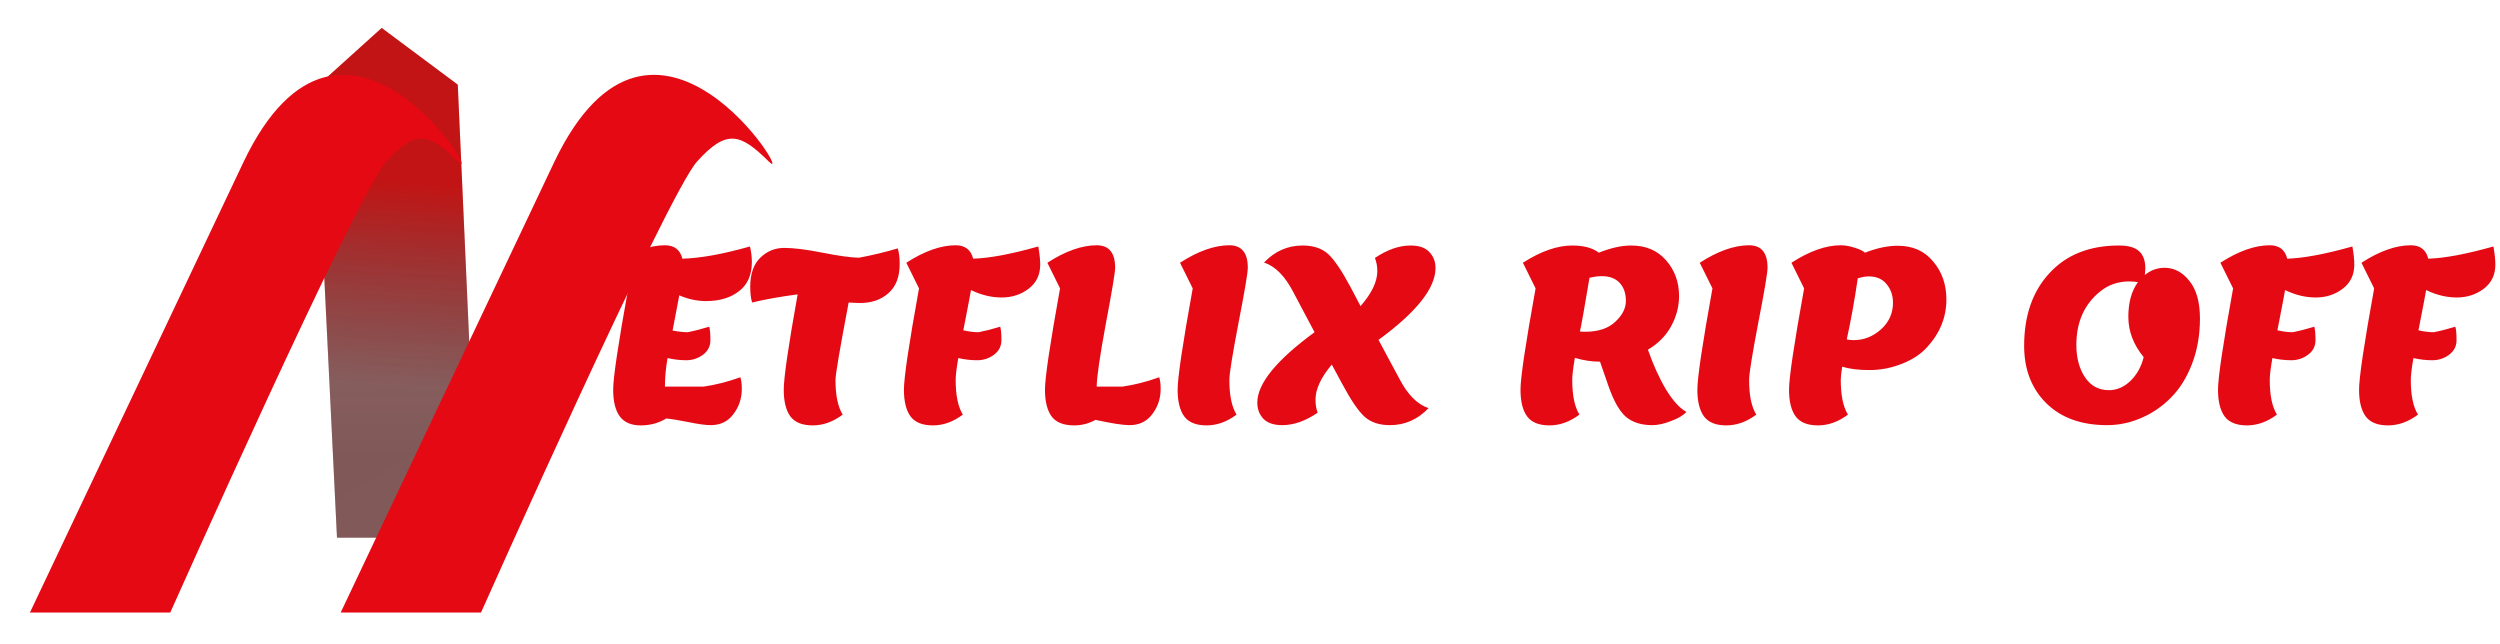 <svg width="334" height="86" viewBox="0 0 334 86" fill="none" xmlns="http://www.w3.org/2000/svg">
<path d="M85.6 56.832C84.341 56.832 83.413 56.437 82.816 55.648C82.219 54.837 81.92 53.643 81.92 52.064C81.92 50.464 82.592 45.952 83.936 38.528L82.24 35.104C84.651 33.547 86.848 32.768 88.832 32.768C90.091 32.768 90.869 33.365 91.168 34.56C93.579 34.496 96.587 33.952 100.192 32.928C100.363 33.632 100.448 34.325 100.448 35.008C100.448 36.736 99.872 38.037 98.72 38.912C97.589 39.787 96.128 40.224 94.336 40.224C93.12 40.224 91.925 39.968 90.752 39.456C90.581 40.416 90.283 41.984 89.856 44.16C90.645 44.309 91.317 44.384 91.872 44.384C92.747 44.213 93.707 43.968 94.752 43.648C94.859 44.011 94.912 44.608 94.912 45.44C94.912 46.251 94.581 46.901 93.92 47.392C93.259 47.883 92.512 48.128 91.68 48.128C90.869 48.128 90.037 48.032 89.184 47.84C88.949 49.184 88.832 50.453 88.832 51.648H94.016C95.637 51.413 97.269 50.997 98.912 50.4C99.04 50.784 99.104 51.307 99.104 51.968C99.104 53.227 98.731 54.347 97.984 55.328C97.259 56.309 96.245 56.8 94.944 56.8C94.261 56.8 93.259 56.661 91.936 56.384C90.635 56.128 89.664 55.968 89.024 55.904C88 56.523 86.859 56.832 85.6 56.832ZM100.229 38.336C100.229 36.608 100.677 35.307 101.573 34.432C102.469 33.557 103.535 33.12 104.773 33.12C106.031 33.12 107.738 33.333 109.893 33.76C112.047 34.187 113.669 34.411 114.757 34.432C116.57 34.091 118.298 33.675 119.941 33.184C120.111 33.739 120.197 34.432 120.197 35.264C120.197 36.992 119.695 38.293 118.693 39.168C117.711 40.043 116.453 40.48 114.917 40.48C114.533 40.48 114.021 40.459 113.381 40.416C112.207 46.581 111.621 50.027 111.621 50.752C111.621 52.821 111.941 54.368 112.581 55.392C111.301 56.352 109.967 56.832 108.581 56.832C107.194 56.832 106.202 56.437 105.605 55.648C105.007 54.837 104.709 53.643 104.709 52.064C104.709 50.464 105.327 46.219 106.565 39.328C104.154 39.648 102.127 40.011 100.485 40.416C100.314 39.883 100.229 39.189 100.229 38.336ZM124.636 56.832C123.249 56.832 122.257 56.437 121.66 55.648C121.062 54.837 120.764 53.643 120.764 52.064C120.764 50.464 121.436 45.952 122.78 38.528L121.084 35.104C123.494 33.547 125.692 32.768 127.676 32.768C128.934 32.768 129.713 33.365 130.012 34.56C132.188 34.496 135.089 33.952 138.716 32.928C138.886 33.888 138.972 34.699 138.972 35.36C138.972 36.725 138.449 37.803 137.404 38.592C136.38 39.36 135.185 39.744 133.82 39.744C132.454 39.744 131.089 39.413 129.724 38.752C129.724 38.752 129.628 39.275 129.436 40.32C129.286 41.152 129.041 42.421 128.7 44.128C129.425 44.299 130.108 44.384 130.748 44.384C131.622 44.213 132.582 43.968 133.628 43.648C133.734 44.011 133.788 44.608 133.788 45.44C133.788 46.251 133.457 46.901 132.796 47.392C132.134 47.883 131.388 48.128 130.556 48.128C129.724 48.128 128.881 48.032 128.028 47.84C127.793 49.184 127.676 50.155 127.676 50.752C127.676 52.821 127.996 54.368 128.636 55.392C127.356 56.352 126.022 56.832 124.636 56.832ZM143.512 56.832C142.104 56.832 141.101 56.437 140.504 55.648C139.906 54.837 139.608 53.643 139.608 52.064C139.608 50.464 140.28 45.952 141.624 38.528L139.928 35.104C142.338 33.547 144.536 32.768 146.52 32.768C148.162 32.768 148.984 33.771 148.984 35.776C148.984 36.373 148.568 38.869 147.736 43.264C146.925 47.659 146.52 50.453 146.52 51.648H149.976C151.597 51.413 153.229 50.997 154.872 50.4C155 50.784 155.064 51.307 155.064 51.968C155.064 53.227 154.69 54.347 153.944 55.328C153.218 56.309 152.205 56.8 150.904 56.8C150.029 56.8 148.514 56.565 146.36 56.096C145.464 56.587 144.514 56.832 143.512 56.832ZM161.202 56.832C159.815 56.832 158.823 56.437 158.226 55.648C157.629 54.837 157.33 53.643 157.33 52.064C157.33 50.464 158.002 45.952 159.346 38.528L157.65 35.104C160.061 33.547 162.258 32.768 164.242 32.768C165.885 32.768 166.706 33.771 166.706 35.776C166.706 36.437 166.29 38.901 165.458 43.168C164.647 47.413 164.242 49.941 164.242 50.752C164.242 52.821 164.562 54.368 165.202 55.392C163.922 56.352 162.589 56.832 161.202 56.832ZM185.704 56.8C184.275 56.8 183.144 56.427 182.312 55.68C181.48 54.933 180.467 53.44 179.272 51.2L177.928 48.704C176.478 50.432 175.752 51.989 175.752 53.376C175.752 54.059 175.848 54.645 176.04 55.136C174.419 56.245 172.84 56.8 171.304 56.8C170.174 56.8 169.331 56.512 168.776 55.936C168.243 55.36 167.976 54.645 167.976 53.792C167.976 51.253 170.526 48.117 175.624 44.384L172.776 39.008C171.667 36.875 170.366 35.563 168.872 35.072C170.323 33.557 172.04 32.8 174.024 32.8C175.454 32.8 176.584 33.173 177.416 33.92C178.248 34.667 179.262 36.16 180.456 38.4L181.768 40.896C183.262 39.189 184.008 37.632 184.008 36.224C184.008 35.584 183.902 34.997 183.688 34.464C185.331 33.355 186.92 32.8 188.456 32.8C189.587 32.8 190.419 33.088 190.952 33.664C191.507 34.24 191.784 34.955 191.784 35.808C191.784 38.496 189.246 41.696 184.168 45.408L186.952 50.592C188.062 52.725 189.363 54.037 190.856 54.528C189.406 56.043 187.688 56.8 185.704 56.8ZM214.883 51.552L213.763 48.32C212.653 48.32 211.533 48.149 210.403 47.808C210.168 49.173 210.051 50.155 210.051 50.752C210.051 52.821 210.371 54.368 211.011 55.392C209.731 56.352 208.397 56.832 207.011 56.832C205.624 56.832 204.632 56.437 204.035 55.648C203.437 54.837 203.139 53.643 203.139 52.064C203.139 50.464 203.811 45.952 205.155 38.528L203.459 35.104C205.848 33.568 208.045 32.8 210.051 32.8C211.587 32.8 212.771 33.12 213.603 33.76C215.203 33.12 216.643 32.8 217.923 32.8C219.885 32.8 221.443 33.461 222.595 34.784C223.747 36.107 224.323 37.696 224.323 39.552C224.323 40.939 223.971 42.283 223.267 43.584C222.563 44.864 221.528 45.909 220.163 46.72C220.888 48.789 221.699 50.571 222.595 52.064C223.512 53.557 224.419 54.549 225.315 55.04C224.867 55.509 224.173 55.915 223.235 56.256C222.317 56.619 221.485 56.8 220.739 56.8C219.288 56.8 218.125 56.437 217.251 55.712C216.376 54.965 215.587 53.579 214.883 51.552ZM211.811 44.32C213.517 44.32 214.84 43.883 215.779 43.008C216.739 42.133 217.219 41.195 217.219 40.192C217.219 39.189 216.941 38.389 216.387 37.792C215.832 37.195 215.043 36.896 214.019 36.896C213.464 36.896 212.909 36.971 212.355 37.12C211.672 41.195 211.245 43.584 211.075 44.288C211.224 44.309 211.469 44.32 211.811 44.32ZM230.64 56.832C229.253 56.832 228.261 56.437 227.664 55.648C227.066 54.837 226.768 53.643 226.768 52.064C226.768 50.464 227.44 45.952 228.784 38.528L227.088 35.104C229.498 33.547 231.696 32.768 233.68 32.768C235.322 32.768 236.144 33.771 236.144 35.776C236.144 36.437 235.728 38.901 234.896 43.168C234.085 47.413 233.68 49.941 233.68 50.752C233.68 52.821 234 54.368 234.64 55.392C233.36 56.352 232.026 56.832 230.64 56.832ZM246.118 48.992C245.99 49.76 245.926 50.347 245.926 50.752C245.926 52.821 246.246 54.368 246.886 55.392C245.606 56.352 244.272 56.832 242.886 56.832C241.499 56.832 240.507 56.437 239.91 55.648C239.312 54.837 239.014 53.643 239.014 52.064C239.014 50.464 239.686 45.952 241.03 38.528L239.334 35.104C241.744 33.547 243.942 32.768 245.926 32.768C246.48 32.768 247.088 32.875 247.75 33.088C248.411 33.28 248.88 33.504 249.158 33.76C250.736 33.141 252.198 32.832 253.542 32.832C255.547 32.832 257.126 33.536 258.278 34.944C259.451 36.331 260.038 38.016 260.038 40C260.038 42.389 259.174 44.523 257.446 46.4C256.614 47.317 255.494 48.053 254.086 48.608C252.678 49.163 251.238 49.44 249.766 49.44C248.315 49.44 247.099 49.291 246.118 48.992ZM246.726 45.344C247.024 45.408 247.334 45.44 247.654 45.44C249.019 45.44 250.235 44.96 251.302 44C252.368 43.04 252.902 41.856 252.902 40.448C252.902 39.467 252.614 38.635 252.038 37.952C251.483 37.269 250.694 36.928 249.67 36.928C249.243 36.928 248.752 37.013 248.198 37.184C247.771 40.107 247.28 42.827 246.726 45.344ZM270.425 46.208C270.425 42.155 271.556 38.912 273.817 36.48C276.078 34.027 279.172 32.8 283.097 32.8C284.356 32.8 285.252 33.056 285.785 33.568C286.34 34.059 286.617 34.827 286.617 35.872C286.617 36.021 286.596 36.309 286.553 36.736C287.342 36.096 288.217 35.776 289.177 35.776C290.478 35.776 291.588 36.363 292.505 37.536C293.444 38.688 293.913 40.363 293.913 42.56C293.913 44.757 293.561 46.773 292.857 48.608C292.153 50.443 291.214 51.947 290.041 53.12C288.889 54.293 287.566 55.2 286.073 55.84C284.601 56.48 283.076 56.8 281.497 56.8C278.084 56.8 275.385 55.829 273.401 53.888C271.417 51.925 270.425 49.365 270.425 46.208ZM286.393 47.712C285.028 46.048 284.345 44.256 284.345 42.336C284.345 40.416 284.772 38.869 285.625 37.696C285.241 37.632 284.857 37.6 284.473 37.6C282.958 37.6 281.646 38.059 280.537 38.976C278.446 40.683 277.401 43.051 277.401 46.08C277.401 47.808 277.785 49.248 278.553 50.4C279.321 51.552 280.388 52.128 281.753 52.128C282.798 52.128 283.748 51.723 284.601 50.912C285.476 50.08 286.073 49.013 286.393 47.712ZM300.198 56.832C298.812 56.832 297.82 56.437 297.222 55.648C296.625 54.837 296.326 53.643 296.326 52.064C296.326 50.464 296.998 45.952 298.342 38.528L296.646 35.104C299.057 33.547 301.254 32.768 303.238 32.768C304.497 32.768 305.276 33.365 305.574 34.56C307.75 34.496 310.652 33.952 314.278 32.928C314.449 33.888 314.534 34.699 314.534 35.36C314.534 36.725 314.012 37.803 312.966 38.592C311.942 39.36 310.748 39.744 309.382 39.744C308.017 39.744 306.652 39.413 305.286 38.752C305.286 38.752 305.19 39.275 304.998 40.32C304.849 41.152 304.604 42.421 304.262 44.128C304.988 44.299 305.67 44.384 306.31 44.384C307.185 44.213 308.145 43.968 309.19 43.648C309.297 44.011 309.35 44.608 309.35 45.44C309.35 46.251 309.02 46.901 308.358 47.392C307.697 47.883 306.95 48.128 306.118 48.128C305.286 48.128 304.444 48.032 303.59 47.84C303.356 49.184 303.238 50.155 303.238 50.752C303.238 52.821 303.558 54.368 304.198 55.392C302.918 56.352 301.585 56.832 300.198 56.832ZM319.042 56.832C317.655 56.832 316.663 56.437 316.066 55.648C315.469 54.837 315.17 53.643 315.17 52.064C315.17 50.464 315.842 45.952 317.186 38.528L315.49 35.104C317.901 33.547 320.098 32.768 322.082 32.768C323.341 32.768 324.119 33.365 324.418 34.56C326.594 34.496 329.495 33.952 333.122 32.928C333.293 33.888 333.378 34.699 333.378 35.36C333.378 36.725 332.855 37.803 331.81 38.592C330.786 39.36 329.591 39.744 328.226 39.744C326.861 39.744 325.495 39.413 324.13 38.752C324.13 38.752 324.034 39.275 323.842 40.32C323.693 41.152 323.447 42.421 323.106 44.128C323.831 44.299 324.514 44.384 325.154 44.384C326.029 44.213 326.989 43.968 328.034 43.648C328.141 44.011 328.194 44.608 328.194 45.44C328.194 46.251 327.863 46.901 327.202 47.392C326.541 47.883 325.794 48.128 324.962 48.128C324.13 48.128 323.287 48.032 322.434 47.84C322.199 49.184 322.082 50.155 322.082 50.752C322.082 52.821 322.402 54.368 323.042 55.392C321.762 56.352 320.429 56.832 319.042 56.832Z" fill="#E50913"/>
<path d="M63.858 71.835H45.023L42.535 20.916L41.469 12.325L50.993 3.734L61.157 11.31L63.858 71.835Z" fill="url(#paint0_linear_248_3869)"/>
<path d="M63.858 71.835H45.023L42.535 20.916L41.469 12.325L50.993 3.734L61.157 11.31L63.858 71.835Z" fill="url(#paint1_linear_248_3869)" fill-opacity="0.2"/>
<path d="M63.858 71.835H45.023L42.535 20.916L41.469 12.325L50.993 3.734L61.157 11.31L63.858 71.835Z" fill="url(#paint2_linear_248_3869)" fill-opacity="0.2"/>
<g filter="url(#filter0_d_248_3869)">
<path d="M32.563 11.585L4 71.832H22.747C22.747 71.832 47.62 16.01 51.605 11.585C55.591 7.16 57.436 7.858 61.2 11.585C64.964 15.311 45.905 -16.253 32.563 11.585Z" fill="#E50913"/>
</g>
<g filter="url(#filter1_d_248_3869)">
<path d="M74.079 11.585L45.516 71.832H64.263C64.263 71.832 89.135 16.01 93.121 11.585C97.106 7.16 98.952 7.858 102.716 11.585C106.48 15.311 87.42 -16.253 74.079 11.585Z" fill="#E50913"/>
</g>
<defs>
<filter id="filter0_d_248_3869" x="0" y="0" width="65.68" height="85.828" filterUnits="userSpaceOnUse" color-interpolation-filters="sRGB">
<feFlood flood-opacity="0" result="BackgroundImageFix"/>
<feColorMatrix in="SourceAlpha" type="matrix" values="0 0 0 0 0 0 0 0 0 0 0 0 0 0 0 0 0 0 127 0" result="hardAlpha"/>
<feOffset dy="10"/>
<feGaussianBlur stdDeviation="2"/>
<feComposite in2="hardAlpha" operator="out"/>
<feColorMatrix type="matrix" values="0 0 0 0 0 0 0 0 0 0 0 0 0 0 0 0 0 0 0.3 0"/>
<feBlend mode="normal" in2="BackgroundImageFix" result="effect1_dropShadow_248_3869"/>
<feBlend mode="normal" in="SourceGraphic" in2="effect1_dropShadow_248_3869" result="shape"/>
</filter>
<filter id="filter1_d_248_3869" x="41.516" y="0" width="65.68" height="85.828" filterUnits="userSpaceOnUse" color-interpolation-filters="sRGB">
<feFlood flood-opacity="0" result="BackgroundImageFix"/>
<feColorMatrix in="SourceAlpha" type="matrix" values="0 0 0 0 0 0 0 0 0 0 0 0 0 0 0 0 0 0 127 0" result="hardAlpha"/>
<feOffset dy="10"/>
<feGaussianBlur stdDeviation="2"/>
<feComposite in2="hardAlpha" operator="out"/>
<feColorMatrix type="matrix" values="0 0 0 0 0 0 0 0 0 0 0 0 0 0 0 0 0 0 0.3 0"/>
<feBlend mode="normal" in2="BackgroundImageFix" result="effect1_dropShadow_248_3869"/>
<feBlend mode="normal" in="SourceGraphic" in2="effect1_dropShadow_248_3869" result="shape"/>
</filter>
<linearGradient id="paint0_linear_248_3869" x1="57.106" y1="-7.121" x2="51.747" y2="71.772" gradientUnits="userSpaceOnUse">
<stop offset="0.215" stop-color="#FB1919"/>
<stop offset="0.4" stop-color="#FB1919"/>
<stop offset="0.745" stop-color="#861010" stop-opacity="0.5"/>
</linearGradient>
<linearGradient id="paint1_linear_248_3869" x1="31.945" y1="6.39" x2="71.449" y2="74.859" gradientUnits="userSpaceOnUse">
<stop stop-color="#0B0101"/>
<stop offset="0.065" stop-color="#0B0101" stop-opacity="0"/>
<stop offset="0.065" stop-color="#0B0101"/>
<stop offset="0.275" stop-color="#0B0101"/>
<stop offset="0.425" stop-color="#0B0101"/>
<stop offset="0.565" stop-color="#0B0101"/>
<stop offset="0.715" stop-color="#0B0101"/>
<stop offset="0.812" stop-color="#0E0606"/>
<stop offset="0.92" stop-color="#110B0B"/>
</linearGradient>
<linearGradient id="paint2_linear_248_3869" x1="52.663" y1="3.734" x2="52.663" y2="71.835" gradientUnits="userSpaceOnUse">
<stop offset="0.324" stop-color="#0F0B0B" stop-opacity="0.25"/>
<stop offset="0.84" stop-color="#0F0B0B"/>
</linearGradient>
</defs>
</svg>
